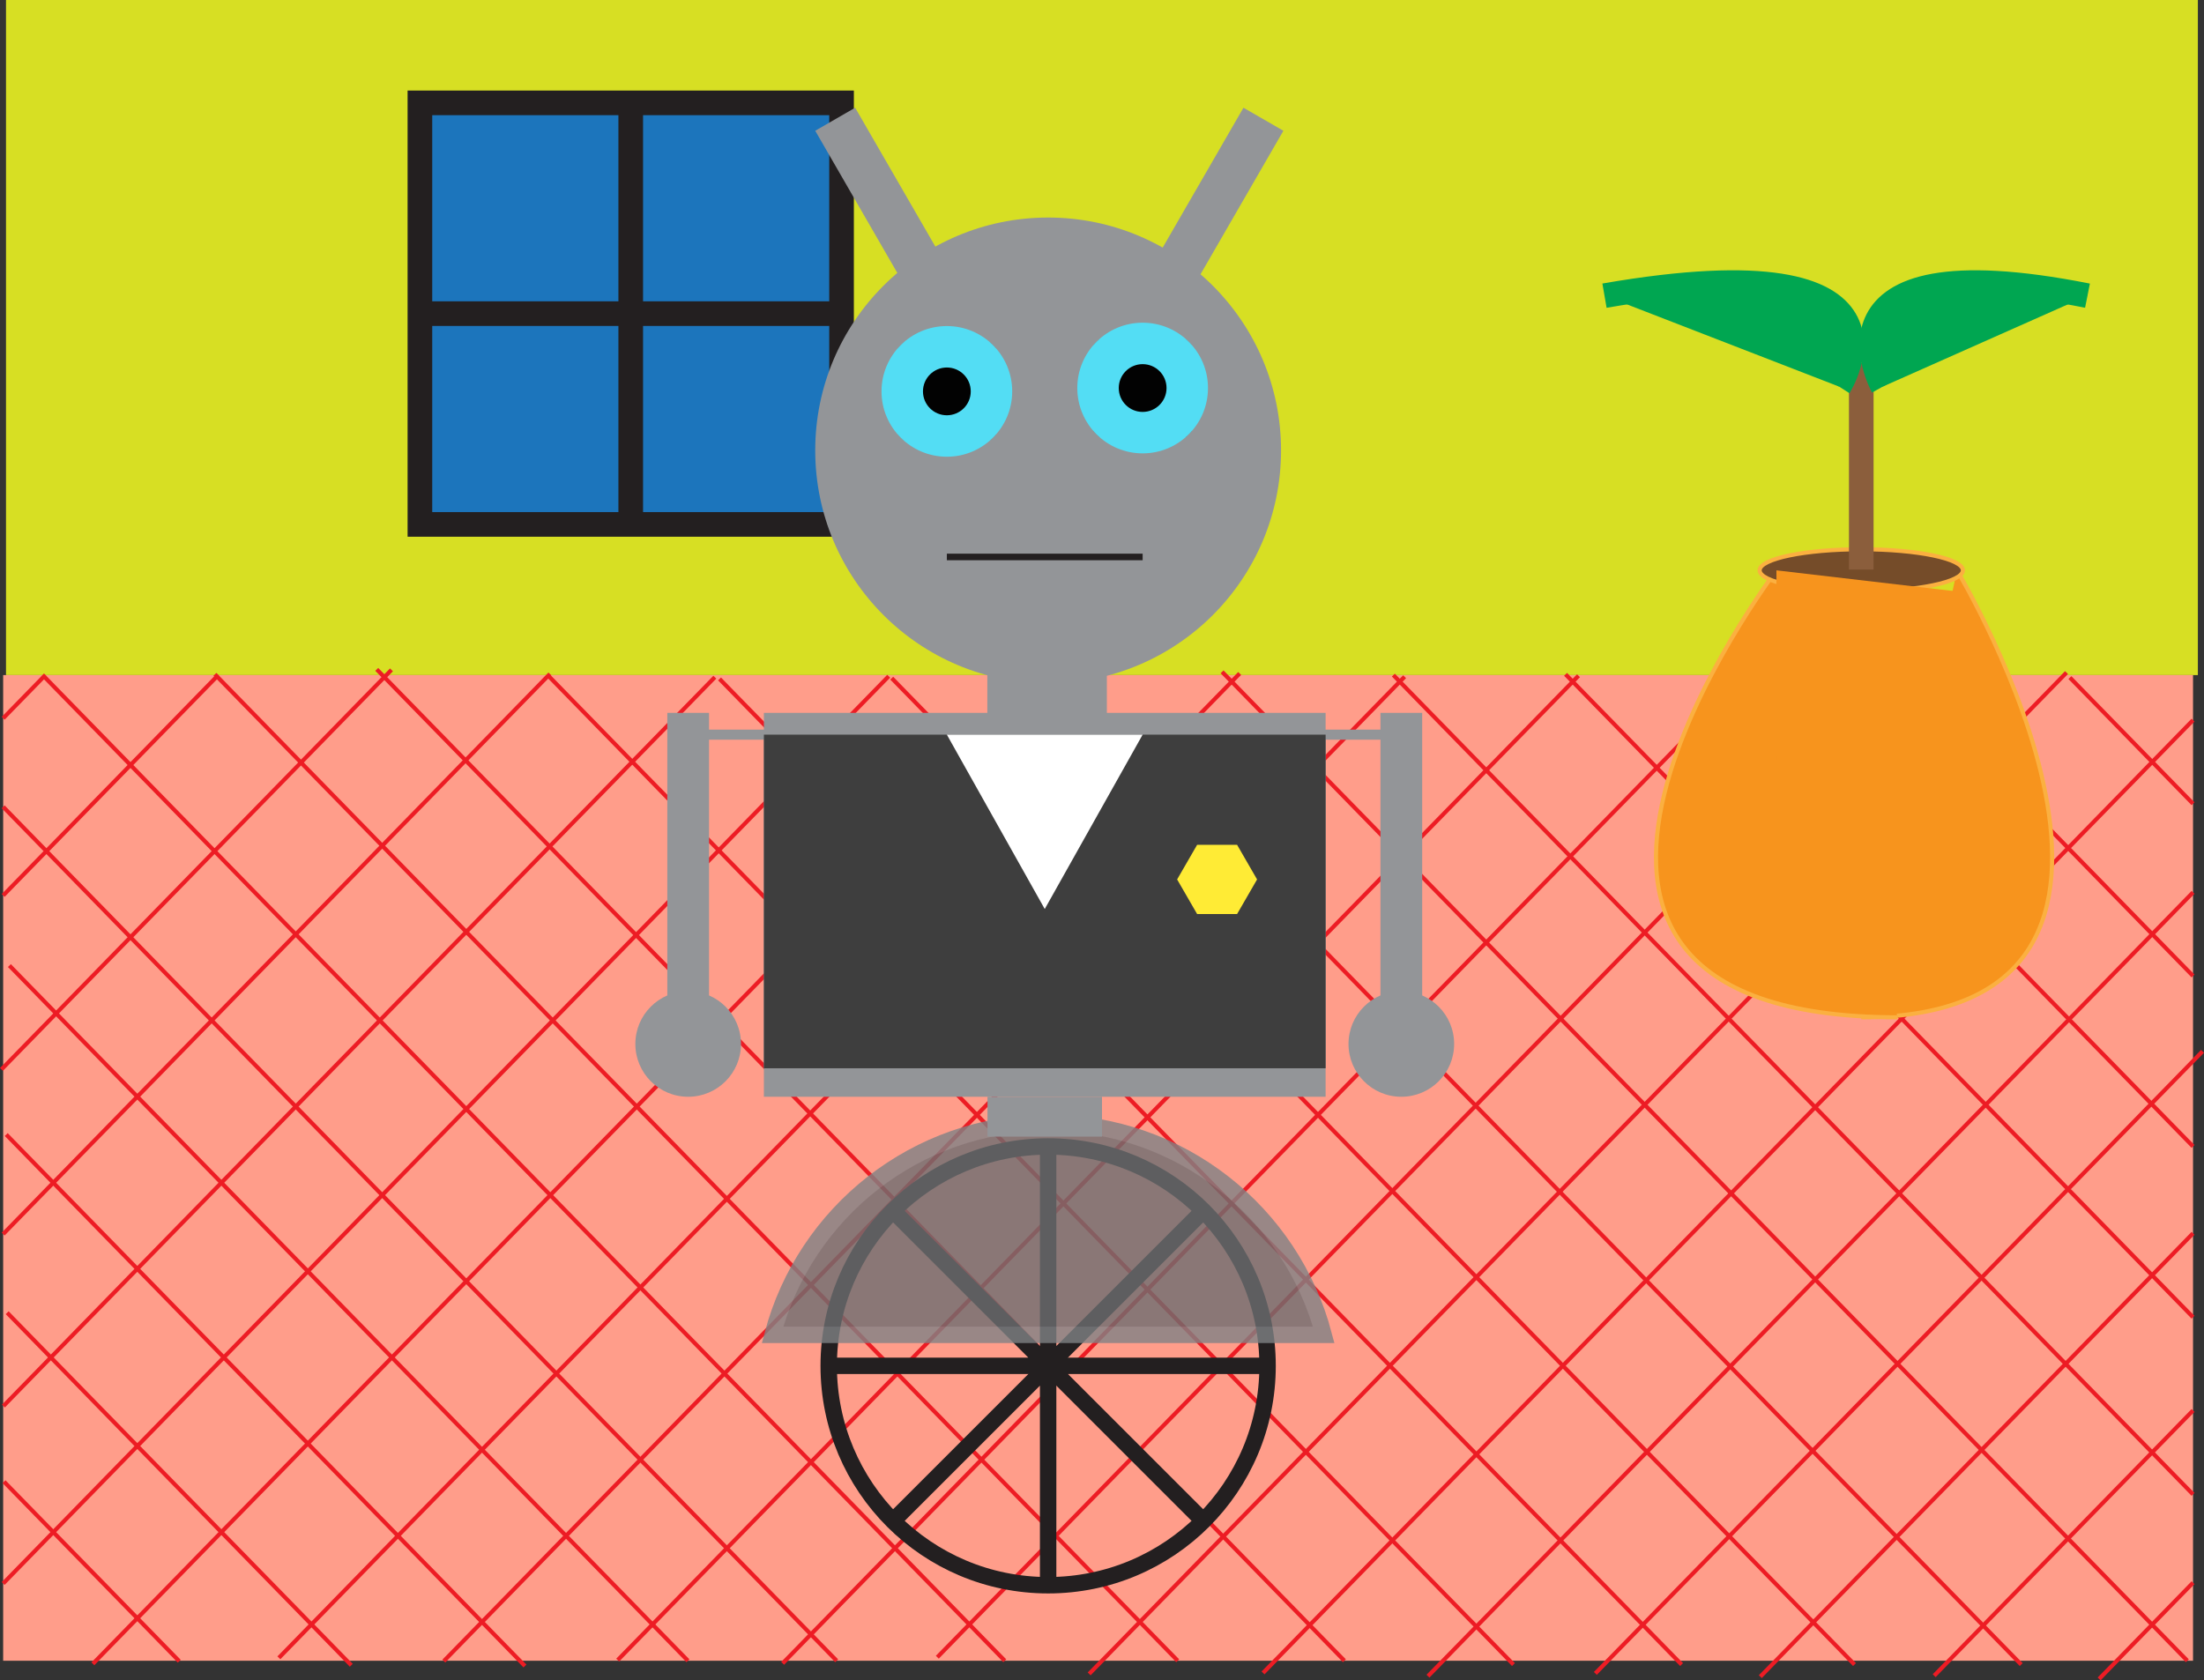<svg xmlns="http://www.w3.org/2000/svg" viewBox="0 0 2684.78 2047.32">
  <rect x="0" y="0" width="2684.78" height="2047.32" fill="#333333" stroke="none"/>
  <g id="Background">
    <rect x="22.31" y="15" width="2640" height="792.51" fill="#d7df23" stroke="#d7df23" stroke-miterlimit="10" stroke-width="30"/>
    <g id="floor">
      <rect id="floor_background" x="3.85" y="822.51" width="2667.57" height="1200.9" fill="#ff9d8a"/>
      <g id="floor_lines_2">
        <g>
          <g>
            <line x1="2123.74" y1="827.26" x2="953.36" y2="2026.57" fill="none" stroke="#ed1c24" stroke-miterlimit="10" stroke-width="5"/>
            <line x1="1922.83" y1="823.31" x2="752.44" y2="2022.62" fill="none" stroke="#ed1c24" stroke-miterlimit="10" stroke-width="5"/>
            <line x1="1711.01" y1="824.49" x2="540.63" y2="2023.8" fill="none" stroke="#ed1c24" stroke-miterlimit="10" stroke-width="5"/>
            <line x1="1510.09" y1="820.54" x2="339.71" y2="2019.85" fill="none" stroke="#ed1c24" stroke-miterlimit="10" stroke-width="5"/>
          </g>
          <g>
            <line x1="2671.42" y1="1087.23" x2="1739.47" y2="2042.21" fill="none" stroke="#ed1c24" stroke-miterlimit="10" stroke-width="5"/>
            <line x1="2671.42" y1="877.39" x2="1538.55" y2="2038.26" fill="none" stroke="#ed1c24" stroke-miterlimit="10" stroke-width="5"/>
            <line x1="2517.29" y1="819.46" x2="1326.74" y2="2039.44" fill="none" stroke="#ed1c24" stroke-miterlimit="10" stroke-width="5"/>
            <line x1="2312.16" y1="819.83" x2="1141.78" y2="2019.14" fill="none" stroke="#ed1c24" stroke-miterlimit="10" stroke-width="5"/>
          </g>
        </g>
        <g>
          <line x1="2671.42" y1="1928.34" x2="2557.02" y2="2045.57" fill="none" stroke="#ed1c24" stroke-miterlimit="10" stroke-width="5"/>
          <line x1="2671.42" y1="1718.5" x2="2356.1" y2="2041.62" fill="none" stroke="#ed1c24" stroke-miterlimit="10" stroke-width="5"/>
          <line x1="2671.42" y1="1502.63" x2="2144.28" y2="2042.8" fill="none" stroke="#ed1c24" stroke-miterlimit="10" stroke-width="5"/>
          <line x1="2682.99" y1="1280.94" x2="1943.36" y2="2038.85" fill="none" stroke="#ed1c24" stroke-miterlimit="10" stroke-width="5"/>
        </g>
        <g>
          <line x1="1283.5" y1="827.85" x2="113.11" y2="2027.16" fill="none" stroke="#ed1c24" stroke-miterlimit="10" stroke-width="5"/>
          <line x1="1082.58" y1="823.9" x2="3.85" y2="1929.29" fill="none" stroke="#ed1c24" stroke-miterlimit="10" stroke-width="5"/>
          <line x1="870.76" y1="825.08" x2="4.16" y2="1713.1" fill="none" stroke="#ed1c24" stroke-miterlimit="10" stroke-width="5"/>
          <line x1="669.85" y1="821.13" x2="3.85" y2="1503.58" fill="none" stroke="#ed1c24" stroke-miterlimit="10" stroke-width="5"/>
        </g>
        <g>
          <line x1="476.86" y1="816.13" x2="1.79" y2="1302.94" fill="none" stroke="#ed1c24" stroke-miterlimit="10" stroke-width="5"/>
          <line x1="265.85" y1="822.51" x2="3.85" y2="1090.99" fill="none" stroke="#ed1c24" stroke-miterlimit="10" stroke-width="5"/>
          <line x1="55.19" y1="822.51" x2="3.85" y2="875.12" fill="none" stroke="#ed1c24" stroke-miterlimit="10" stroke-width="5"/>
        </g>
      </g>
      <g id="floor_lines_1">
        <g>
          <line x1="11.46" y1="1176.43" x2="838.01" y2="2023.41" fill="none" stroke="#ed1c24" stroke-miterlimit="10" stroke-width="5"/>
          <line x1="7.6" y1="1382.32" x2="639.47" y2="2029.8" fill="none" stroke="#ed1c24" stroke-miterlimit="10" stroke-width="5"/>
          <line x1="8.75" y1="1599.37" x2="427.92" y2="2028.9" fill="none" stroke="#ed1c24" stroke-miterlimit="10" stroke-width="5"/>
          <line x1="4.9" y1="1805.25" x2="218.34" y2="2023.97" fill="none" stroke="#ed1c24" stroke-miterlimit="10" stroke-width="5"/>
        </g>
        <g>
          <line x1="458.93" y1="815.55" x2="1637.66" y2="2023.41" fill="none" stroke="#ed1c24" stroke-miterlimit="10" stroke-width="5"/>
          <line x1="261.79" y1="821.6" x2="1434.61" y2="2023.41" fill="none" stroke="#ed1c24" stroke-miterlimit="10" stroke-width="5"/>
          <line x1="52.01" y1="822.51" x2="1223.95" y2="2023.41" fill="none" stroke="#ed1c24" stroke-miterlimit="10" stroke-width="5"/>
          <line x1="3.85" y1="982.99" x2="1019.17" y2="2023.41" fill="none" stroke="#ed1c24" stroke-miterlimit="10" stroke-width="5"/>
        </g>
        <g>
          <line x1="1283.39" y1="820.21" x2="2462.11" y2="2028.07" fill="none" stroke="#ed1c24" stroke-miterlimit="10" stroke-width="5"/>
          <line x1="1086.25" y1="826.26" x2="2259.07" y2="2028.07" fill="none" stroke="#ed1c24" stroke-miterlimit="10" stroke-width="5"/>
          <line x1="876.47" y1="827.17" x2="2048.41" y2="2028.07" fill="none" stroke="#ed1c24" stroke-miterlimit="10" stroke-width="5"/>
          <line x1="667.82" y1="823.2" x2="1843.63" y2="2028.07" fill="none" stroke="#ed1c24" stroke-miterlimit="10" stroke-width="5"/>
        </g>
        <g>
          <line x1="2104.22" y1="815.55" x2="2671.42" y2="1396.77" fill="none" stroke="#ed1c24" stroke-miterlimit="10" stroke-width="5"/>
          <line x1="1907.08" y1="821.6" x2="2671.42" y2="1604.84" fill="none" stroke="#ed1c24" stroke-miterlimit="10" stroke-width="5"/>
          <line x1="1697.31" y1="822.51" x2="2671.42" y2="1820.71" fill="none" stroke="#ed1c24" stroke-miterlimit="10" stroke-width="5"/>
          <line x1="1488.66" y1="818.54" x2="2664.47" y2="2023.41" fill="none" stroke="#ed1c24" stroke-miterlimit="10" stroke-width="5"/>
        </g>
        <g>
          <line x1="2521.43" y1="825.54" x2="2671.42" y2="979.24" fill="none" stroke="#ed1c24" stroke-miterlimit="10" stroke-width="5"/>
          <line x1="2312.78" y1="821.57" x2="2671.42" y2="1189.08" fill="none" stroke="#ed1c24" stroke-miterlimit="10" stroke-width="5"/>
        </g>
      </g>
    </g>
    <g>
      <g>
        <path d="M2263.44,1235.24c443.13,0,116.61-544.58,116.61-544.58" transform="translate(3.85 4.23)" fill="#f7941d" stroke="#fbb040" stroke-miterlimit="10" stroke-width="5"/>
        <path d="M2307.72,1235.24c-561,0-147.63-544.58-147.63-544.58" transform="translate(3.85 4.23)" fill="#f7941d" stroke="#fbb040" stroke-miterlimit="10" stroke-width="5"/>
      </g>
      <ellipse cx="2267.28" cy="694.89" rx="123.78" ry="25.67" fill="#754c29" stroke="#fbb040" stroke-miterlimit="10" stroke-width="5"/>
      <polyline points="2163.94 694.89 2164.4 1151.55 2377.53 1151.55 2411.5 752.02 2383.53 720.56" fill="#f7941d"/>
    </g>
    <line x1="2267.28" y1="693.89" x2="2267.28" y2="442.43" fill="#754c29" stroke="#8b5e3c" stroke-miterlimit="10" stroke-width="30"/>
    <path d="M2539,356c-349.49-69.44-249.36,110.79-249.36,110.79" transform="translate(3.85 4.23)" fill="#00a651" stroke="#00a651" stroke-miterlimit="10" stroke-width="30"/>
    <path d="M1950.64,356c400.53-69.44,285.78,110.79,285.78,110.79" transform="translate(3.85 4.23)" fill="#00a651" stroke="#00a651" stroke-miterlimit="10" stroke-width="30"/>
    <rect x="511.51" y="125.32" width="513.61" height="513.61" fill="#1c75bc" stroke="#231f20" stroke-miterlimit="10" stroke-width="30"/>
    <line x1="768.32" y1="125.32" x2="768.32" y2="638.94" fill="none" stroke="#231f20" stroke-miterlimit="10" stroke-width="30"/>
    <line x1="511.51" y1="382.13" x2="1025.12" y2="382.13" fill="none" stroke="#231f20" stroke-miterlimit="10" stroke-width="30"/>
  </g>
  <g id="WAT9S">
    <rect id="neck" x="1202.7" y="809.3" width="145.61" height="91.91" fill="#939598"/>
    <g id="head">
      <circle id="_head" cx="1276.78" cy="548.76" r="283.72" fill="#939598"/>
      <g id="eyes">
        <g id="left_eye">
          <g id="left_dead_eye">
            <line id="ldy2" x1="1097.43" y1="420.88" x2="1209.38" y2="532.83" fill="none" stroke="#231f20" stroke-miterlimit="10" stroke-width="10"/>
            <line id="ldy1" x1="1209.38" y1="420.88" x2="1097.43" y2="532.83" fill="none" stroke="#231f20" stroke-miterlimit="10" stroke-width="10"/>
          </g>
          <circle id="left_eyeball" cx="1153.41" cy="476.86" r="79.6" fill="#53ddf4"/>
          <circle id="left_pupil" cx="1153.41" cy="476.86" r="29.11" fill="#020202"/>
        </g>
        <g id="right_eye">
          <g id="right_dead_eye">
            <line id="ldy2-2" data-name="ldy2" x1="1335.92" y1="416.8" x2="1447.87" y2="528.74" fill="none" stroke="#231f20" stroke-miterlimit="10" stroke-width="10"/>
            <line id="ldy1-2" data-name="ldy1" x1="1447.87" y1="416.8" x2="1335.92" y2="528.74" fill="none" stroke="#231f20" stroke-miterlimit="10" stroke-width="10"/>
          </g>
          <circle id="right_eyeball" cx="1391.9" cy="472.77" r="79.6" fill="#53ddf4"/>
          <circle id="right_pupil" cx="1391.9" cy="472.77" r="29.11" fill="#020202"/>
        </g>
      </g>
      <g id="antennas">
        <polyline id="electric_current" points="1031.31 168.96 1113.15 97.99 1194.4 168.45 1275.36 98.24 1356.1 168.27 1436.76 98.31 1519.69 170.24" fill="none"/>
        <rect id="right_antenna" x="1365.9" y="210.69" width="225.7" height="56.17" transform="translate(536.44 1404.26) rotate(-60)" fill="#939598"/>
        <rect id="left_antenna" x="957.11" y="210.69" width="225.7" height="56.17" transform="translate(1402 1289.01) rotate(-120)" fill="#939598"/>
      </g>
      <line id="mouth" x1="1153.41" y1="678.58" x2="1391.9" y2="678.58" fill="#231f20" stroke="#231f20" stroke-miterlimit="10" stroke-width="8"/>
    </g>
    <rect id="body" x="930.52" y="868.54" width="684.26" height="467.74" fill="#939598"/>
    <g id="left_arm_group">
      <rect id="left_arm" x="812.88" y="868.54" width="50.82" height="385.65" fill="#939598"/>
      <g id="left_hand_group">
        <circle id="left_hand" cx="838.29" cy="1271.94" r="64.34" fill="#939598"/>
        <polygon id="left_spikes" points="706.32 1298.24 808.9 1270.63 726.85 1210.13 829.35 1254.19 829.35 1175.94 853.61 1257.48 931.84 1199.61 892.82 1265.37 948.29 1262.74 856.24 1286.41 931.84 1325.86 843.09 1310.08 829.35 1367.94 811.53 1298.24 706.32 1298.24" fill="none"/>
      </g>
    </g>
    <g id="right_arm_group">
      <g id="right_hand_group">
        <circle id="right_hand" cx="1707.01" cy="1271.94" r="64.34" fill="#939598"/>
        <polygon id="right_spikes" points="1680.71 1142.86 1708.33 1245.43 1768.82 1163.39 1724.77 1265.88 1803.01 1265.88 1721.48 1290.14 1779.34 1368.38 1713.59 1329.36 1716.22 1384.83 1692.55 1292.78 1653.09 1368.38 1668.88 1279.63 1611.01 1265.88 1680.71 1248.06 1680.71 1142.86" fill="none"/>
      </g>
      <rect id="right_arm" x="1681.6" y="868.54" width="50.82" height="385.65" fill="#939598"/>
    </g>
    <rect id="arms_conector" x="851.57" y="888.96" width="845.62" height="12.26" fill="#939598"/>
    <g id="wheel">
      <polyline points="1276.78 1396.82 1276.78 1664.11 1465.72 1475.17" fill="none" stroke="#231f20" stroke-miterlimit="10" stroke-width="20"/>
      <polyline points="1544.08 1664.11 1276.78 1664.11 1465.7 1853.03" fill="none" stroke="#231f20" stroke-miterlimit="10" stroke-width="20"/>
      <g>
        <circle cx="1276.78" cy="1664.11" r="267.3" fill="none" stroke="#231f20" stroke-miterlimit="10" stroke-width="20"/>
        <path d="M1272.93,1927.18v-267.3l-185.28,185.29" transform="translate(3.85 4.23)" fill="none" stroke="#231f20" stroke-miterlimit="10" stroke-width="20"/>
        <polyline points="1009.48 1664.11 1276.78 1664.11 1087.81 1475.14" fill="none" stroke="#231f20" stroke-miterlimit="10" stroke-width="20"/>
      </g>
    </g>
    <g id="wheel_cover" opacity="0.8">
      <path d="M1272.93,1363.71c-161,0-296.48,109.66-335.72,258.38h671.44C1569.42,1473.37,1434,1363.71,1272.93,1363.71Z" transform="translate(3.85 4.23)" fill="#6d6e71" stroke="#808285" stroke-miterlimit="10" stroke-width="20"/>
    </g>
    <g id="clothes">
      <polygon id="tuxedo" points="1614.78 1301.56 930.52 1301.56 930.52 895.09 1153.41 895.09 1401.02 895.09 1614.78 895.09 1614.78 1301.56" fill="#3e3e3e"/>
      <polygon id="undershirt" points="1153.41 895.09 1272.65 1107.52 1391.9 895.09 1153.41 895.09" fill="#fff"/>
      <polygon id="badge" points="1458.26 1113.64 1433.91 1071.48 1458.26 1029.31 1506.95 1029.31 1531.29 1071.48 1506.95 1113.64 1458.26 1113.64" fill="#ffeb35"/>
    </g>
    <rect id="wheel_conector" x="1202.91" y="1336.28" width="139.48" height="48.55" fill="#939598"/>
  </g>
</svg>

